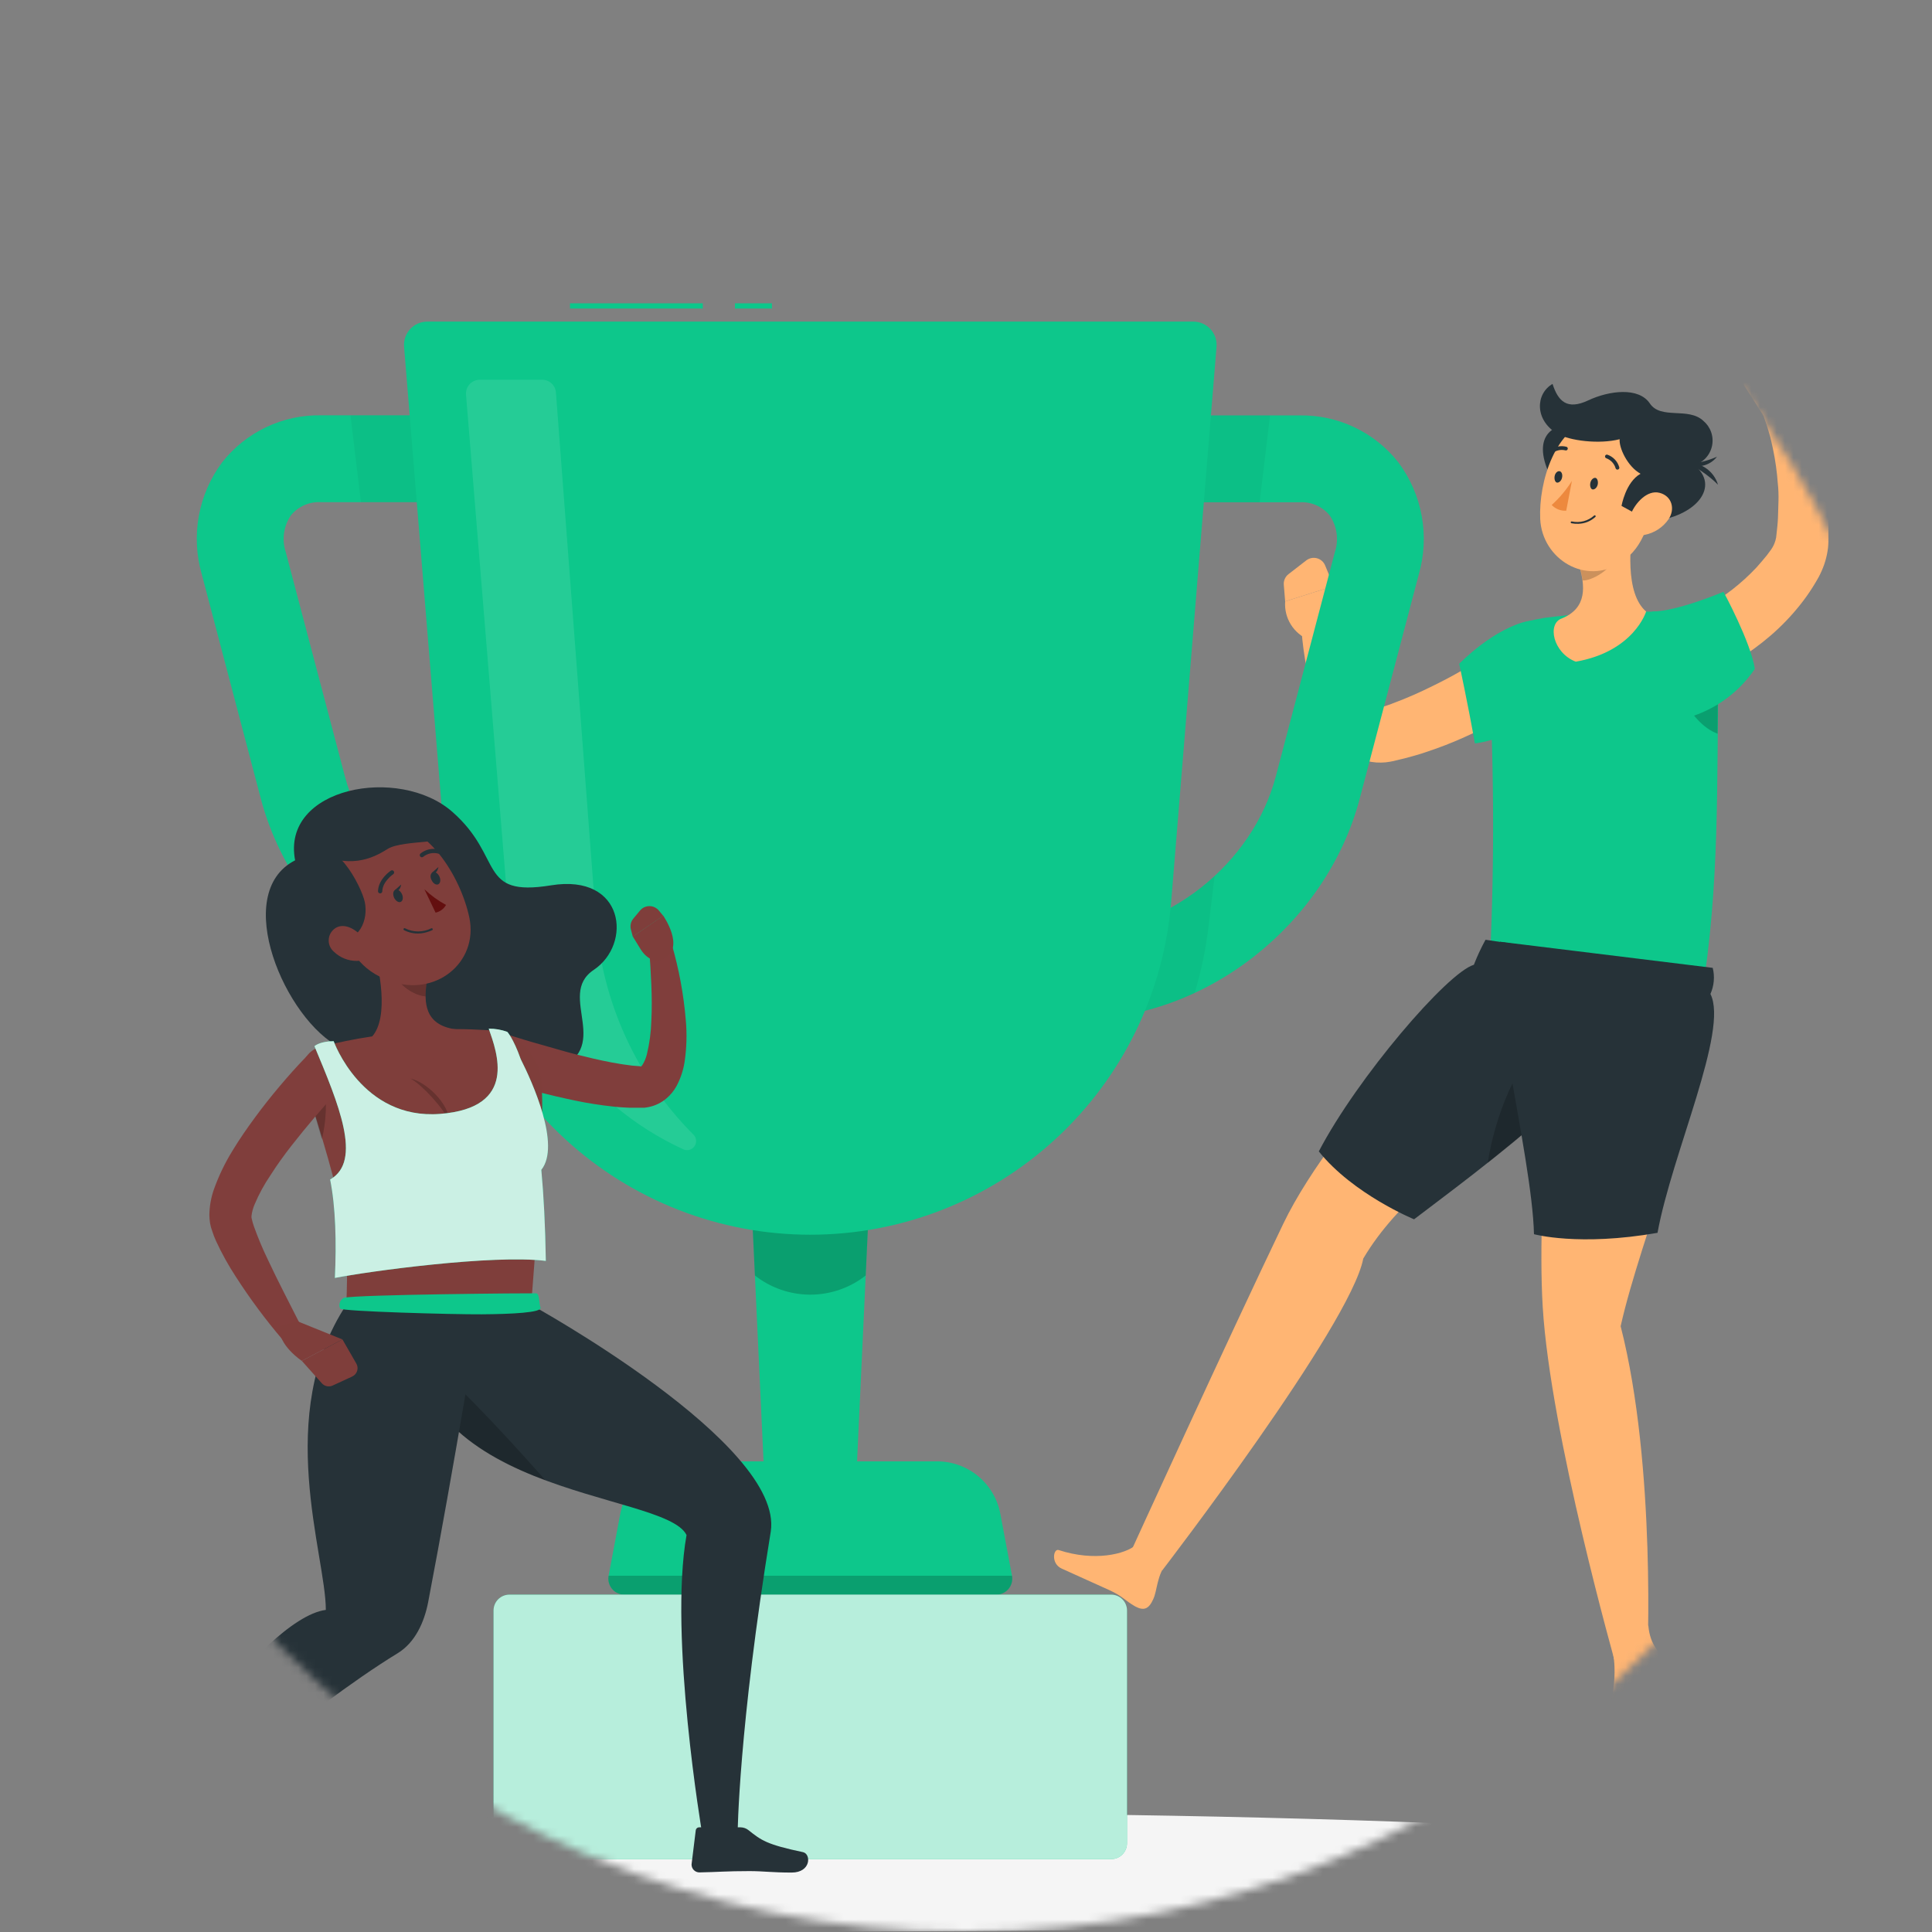 <svg width="230" height="230" viewBox="0 0 230 230" fill="none" xmlns="http://www.w3.org/2000/svg">
<rect x="0" y="0" width="230" height="230" fill="#808080" stroke="none"/>
<mask id="mask0" mask-type="alpha" maskUnits="userSpaceOnUse" x="0" y="0" width="230" height="230">
<circle cx="115" cy="115" r="115" fill="#C4C4C4"/>
</mask>
<g mask="url(#mask0)">
<path d="M103.612 229.919C170.197 229.919 224.174 226.768 224.174 222.881C224.174 218.993 170.197 215.842 103.612 215.842C37.028 215.842 -16.949 218.993 -16.949 222.881C-16.949 226.768 37.028 229.919 103.612 229.919Z" fill="#F5F5F5"/>
<path d="M182.749 82.944C182.351 83.236 182.046 83.454 181.698 83.684C181.35 83.914 181.02 84.125 180.678 84.349C180.001 84.772 179.311 85.189 178.62 85.593C177.221 86.376 175.797 87.11 174.324 87.763C172.852 88.428 171.345 89.013 169.809 89.516C169.045 89.79 168.249 90.001 167.459 90.219L166.259 90.511L165.96 90.586L165.749 90.629L165.494 90.679C165.133 90.747 164.767 90.782 164.4 90.785C163.641 90.801 162.887 90.676 162.174 90.418C161.525 90.182 160.916 89.846 160.37 89.423C159.497 88.73 158.754 87.888 158.175 86.936C157.268 85.415 156.582 83.774 156.136 82.061C155.306 78.963 154.871 75.773 154.843 72.566C154.83 72.129 154.978 71.703 155.259 71.367C155.54 71.032 155.934 70.812 156.367 70.749C156.799 70.685 157.24 70.782 157.606 71.022C157.971 71.262 158.236 71.628 158.35 72.05V72.137C159.085 74.914 160.02 77.634 161.148 80.276C161.629 81.439 162.256 82.536 163.013 83.541C163.258 83.868 163.564 84.144 163.915 84.355C164.157 84.461 164.126 84.355 164.12 84.355C164.556 84.168 165.002 84.006 165.457 83.87C166.079 83.615 166.756 83.385 167.397 83.106C168.69 82.583 169.965 81.961 171.227 81.333C172.489 80.705 173.714 80.015 174.958 79.294C175.58 78.946 176.202 78.579 176.78 78.206L178.496 77.105L178.639 77.012C179.424 76.491 180.383 76.301 181.307 76.481C182.232 76.661 183.049 77.198 183.581 77.975C184.114 78.752 184.319 79.708 184.153 80.635C183.986 81.563 183.462 82.387 182.693 82.931L182.749 82.944Z" fill="#FFB573"/>
<path d="M158.58 74.941L158.766 69.768L152.996 71.596C152.923 72.562 153.16 73.526 153.672 74.349C154.184 75.172 154.945 75.811 155.844 76.172L158.58 74.941Z" fill="#FFB573"/>
<path d="M155.508 66.714L153.394 68.349C153.2 68.499 153.048 68.694 152.95 68.918C152.852 69.142 152.812 69.387 152.834 69.63L152.996 71.595L158.766 69.767L157.752 67.311C157.666 67.103 157.534 66.918 157.365 66.77C157.196 66.622 156.995 66.515 156.778 66.457C156.56 66.4 156.333 66.393 156.113 66.437C155.892 66.482 155.685 66.576 155.508 66.714Z" fill="#FFB573"/>
<path d="M181.991 73.964C177.955 74.654 173.714 79.02 173.714 79.02C173.714 79.02 174.747 83.77 175.58 88.502C186.25 87.128 189.62 72.665 181.991 73.964Z" fill="#0DC78B"/>
<path d="M177.252 79.791C177.917 92.122 177.917 104.481 177.252 116.813L202.553 118.678C204.773 105.396 204.344 92.805 204.586 80.226C204.655 76.613 203.585 73.293 199.985 72.951C198.654 72.826 195.632 72.789 194.457 72.814C190.906 72.855 187.359 73.104 183.837 73.56C183.078 73.691 182.326 73.84 181.617 74.008C180.322 74.298 179.172 75.038 178.372 76.097C177.573 77.157 177.176 78.466 177.252 79.791Z" fill="#0DC78B"/>
<path opacity="0.2" d="M199.047 80.189C199.047 80.189 200.825 86.009 204.475 87.345C204.475 85.026 204.513 82.707 204.556 80.394L199.047 80.189Z" fill="black"/>
<path d="M177.289 115.054C177.289 115.054 159.027 132.663 152.766 145.696C146.255 159.252 134.491 185.019 134.491 185.019L138.358 186.953C138.358 186.953 160.793 157.765 162.292 149.831C170.475 135.971 191.131 129.579 194.669 117.678C187.158 115.445 177.289 115.054 177.289 115.054Z" fill="#FFB573"/>
<path d="M185.585 116.812C185.585 116.812 182.824 141.728 183.657 155.582C184.577 170.76 192.362 198.213 192.362 198.213L196.093 198.02C196.093 198.02 197.219 174.622 192.934 157.883C195.422 146.783 202.722 130.523 202.51 118.672C196.923 117.627 191.265 117.005 185.585 116.812Z" fill="#FFB573"/>
<path d="M198.642 197.821C197.709 196.944 196.428 195.955 196.229 193.512C196.229 193.512 191.777 195.557 192.088 197.243C192.399 198.928 192.318 204.325 189.371 207.707C188.96 208.18 190.191 208.727 191.553 208.217C193.866 207.353 194.072 206.489 194.662 204.53C195.172 202.851 197.703 201.098 198.723 200.14C199.575 199.319 199.575 198.698 198.642 197.821Z" fill="#FFB573"/>
<path d="M137.283 190.397C137.818 189.241 137.656 187.593 139.018 185.858C139.018 185.858 136.53 182.786 135.256 183.906C133.981 185.025 130.281 185.926 126.028 184.527C125.406 184.328 125.071 186.132 126.389 186.735C128.578 187.736 130.194 188.445 132.06 189.297C133.651 190.024 133.925 190.54 135.125 191.23C136.151 191.784 136.742 191.585 137.283 190.397Z" fill="#FFB573"/>
<path d="M185.938 73.622C188.985 72.379 188.718 69.718 187.966 67.243L194.532 61.342C194.028 64.843 193.425 70.613 195.968 72.802C195.968 72.802 194.532 77.558 187.592 78.771C184.875 77.733 184.154 74.226 185.938 73.622Z" fill="#FFB573"/>
<path opacity="0.2" d="M191.709 63.705L187.979 67.237C188.178 67.844 188.321 68.469 188.408 69.102C189.409 69.189 192.089 67.734 192.138 66.18C192.118 65.338 191.973 64.504 191.709 63.705Z" fill="black"/>
<path d="M210.655 50.604L207.64 45.897L213.509 44.423C213.509 44.423 215.375 49.136 213.509 50.342L210.655 50.604Z" fill="#FFB573"/>
<path d="M199.631 74.064L199.973 73.921L200.396 73.728L201.266 73.311C201.844 73.019 202.423 72.689 202.989 72.366C204.118 71.705 205.205 70.971 206.241 70.171C207.257 69.377 208.211 68.506 209.095 67.566C209.524 67.093 209.928 66.608 210.338 66.111L210.848 65.421C210.964 65.255 211.066 65.08 211.153 64.898C211.234 64.723 211.303 64.542 211.358 64.357C211.427 64.127 211.469 63.889 211.482 63.648C211.557 62.977 211.638 62.305 211.663 61.634C211.688 60.962 211.713 60.278 211.725 59.6C211.737 58.923 211.725 58.239 211.644 57.561C211.548 56.194 211.359 54.836 211.078 53.494C210.935 52.823 210.792 52.145 210.593 51.492C210.506 51.163 210.394 50.839 210.289 50.516L209.984 49.627L209.891 49.372C209.747 48.969 209.753 48.529 209.909 48.13C210.064 47.732 210.358 47.404 210.737 47.205C211.115 47.007 211.553 46.952 211.969 47.051C212.385 47.15 212.751 47.395 213 47.743C213.304 48.159 213.516 48.464 213.746 48.831C213.976 49.198 214.169 49.533 214.368 49.894C214.766 50.609 215.114 51.343 215.443 52.089C216.075 53.59 216.573 55.145 216.929 56.734C217.298 58.33 217.531 59.955 217.626 61.59C217.682 62.411 217.682 63.226 217.676 64.078C217.687 64.585 217.651 65.093 217.57 65.595C217.48 66.142 217.345 66.68 217.166 67.205C216.982 67.72 216.762 68.22 216.507 68.704L216.301 69.064L216.134 69.35L215.798 69.898C215.341 70.626 214.843 71.328 214.305 71.999C213.248 73.331 212.068 74.559 210.78 75.668C209.51 76.765 208.149 77.753 206.713 78.621C205.992 79.044 205.258 79.448 204.5 79.822C204.12 80.008 203.741 80.188 203.343 80.362L202.721 80.611L202.019 80.872C201.14 81.189 200.171 81.151 199.32 80.765C198.469 80.38 197.802 79.677 197.461 78.807C197.12 77.937 197.132 76.968 197.494 76.106C197.856 75.245 198.54 74.559 199.401 74.194L199.631 74.064Z" fill="#FFB573"/>
<path d="M196.677 72.802C199.649 72.802 205.177 70.451 205.177 70.451C205.177 70.451 208.442 76.47 208.908 79.629C207.015 82.433 204.199 84.484 200.949 85.424C197.324 83.522 195.676 78.771 196.677 72.802Z" fill="#0DC78B"/>
<path d="M168.342 145.155C168.342 145.155 161.091 142.183 157 137.071C161.601 128.267 172.309 115.781 175.461 114.854C175.858 113.832 176.321 112.837 176.848 111.876L197.368 114.929C196.261 124.89 174.765 140.212 168.342 145.155Z" fill="#263238"/>
<path opacity="0.2" d="M183.546 124.692C180.735 125.973 177.949 132.925 177.11 138.428C181.272 135.183 185.237 131.695 188.986 127.981C186.717 126.178 184.105 124.443 183.546 124.692Z" fill="black"/>
<path d="M182.618 146.927C182.618 146.927 187.941 148.407 197.324 146.765C199.04 137.351 205.83 122.671 203.623 118.33C204.058 117.354 204.154 116.259 203.896 115.221L178.589 112.112C176.512 115.259 182.394 137.544 182.618 146.927Z" fill="#263238"/>
<path d="M208.075 41.562L211.277 40.941C211.504 40.9 211.739 40.939 211.94 41.053C212.141 41.166 212.296 41.347 212.378 41.562L213.484 44.441L207.615 45.915L207.291 42.632C207.262 42.388 207.326 42.141 207.472 41.943C207.617 41.744 207.833 41.608 208.075 41.562Z" fill="#FFB573"/>
<path d="M188.177 50.56C184.148 50.13 182.289 52.543 184.863 57.25C188.09 52.723 188.177 50.56 188.177 50.56Z" fill="#263238"/>
<path d="M197.448 57.705C196.279 62.263 195.825 64.987 193.04 66.908C188.855 69.793 183.57 66.585 183.358 61.772C183.165 57.419 185.105 50.722 189.974 49.752C191.046 49.535 192.155 49.595 193.197 49.926C194.238 50.258 195.178 50.85 195.927 51.647C196.676 52.443 197.208 53.418 197.475 54.478C197.741 55.538 197.732 56.649 197.448 57.705Z" fill="#FFB573"/>
<path d="M196.441 62.094L193.04 60.228C193.04 60.228 193.519 57.399 195.303 56.398C193.755 55.54 192.723 53.32 192.816 52.288C190.385 52.91 186.822 52.481 185.354 51.604C182.687 49.994 182.793 46.885 184.826 45.703C185.491 47.767 186.554 48.849 189.067 47.668C191.579 46.487 195.086 46.057 196.41 48.029C197.734 50 200.987 48.414 202.784 50.105C203.206 50.459 203.525 50.921 203.707 51.442C203.889 51.962 203.927 52.522 203.817 53.062C203.707 53.603 203.453 54.103 203.081 54.511C202.71 54.919 202.235 55.218 201.708 55.378C204.811 57.853 202.025 61.559 196.441 62.094Z" fill="#263238"/>
<path d="M200.371 55.143C201.257 54.986 202.17 55.161 202.936 55.633C203.702 56.105 204.267 56.843 204.525 57.705C203.511 56.673 201.534 55.199 200.371 55.143Z" fill="#263238"/>
<path d="M200.613 55.087C201.222 55.454 201.945 55.584 202.643 55.452C203.342 55.321 203.967 54.936 204.4 54.372C203.355 54.845 201.478 55.379 200.613 55.087Z" fill="#263238"/>
<path d="M198.636 61.815C197.964 62.793 196.93 63.464 195.763 63.681C194.221 63.948 193.606 62.53 194.165 61.156C194.669 59.913 196.08 58.283 197.567 58.669C199.053 59.054 199.451 60.615 198.636 61.815Z" fill="#FFB573"/>
<path d="M190.211 57.649C190.136 58.022 189.881 58.27 189.633 58.27C189.384 58.27 189.247 57.879 189.322 57.506C189.396 57.133 189.651 56.884 189.894 56.884C190.136 56.884 190.279 57.276 190.211 57.649Z" fill="#263238"/>
<path d="M185.964 56.834C185.895 57.208 185.634 57.456 185.392 57.456C185.149 57.456 185.006 57.065 185.075 56.685C185.143 56.306 185.41 56.063 185.653 56.094C185.895 56.126 186.039 56.461 185.964 56.834Z" fill="#263238"/>
<path d="M187.133 57.251C186.466 58.312 185.656 59.277 184.727 60.117C184.948 60.35 185.217 60.532 185.516 60.65C185.814 60.768 186.135 60.82 186.455 60.801L187.133 57.251Z" fill="#ED893E"/>
<path d="M187.929 62.356C187.645 62.371 187.361 62.35 187.083 62.294C187.054 62.288 187.028 62.271 187.011 62.247C186.993 62.223 186.986 62.193 186.99 62.164C186.993 62.149 186.999 62.135 187.007 62.122C187.016 62.109 187.027 62.099 187.039 62.091C187.052 62.083 187.067 62.077 187.082 62.075C187.096 62.072 187.112 62.073 187.127 62.077C187.591 62.178 188.072 62.167 188.532 62.046C188.991 61.925 189.415 61.697 189.769 61.38C189.79 61.359 189.818 61.346 189.848 61.346C189.878 61.345 189.906 61.356 189.928 61.377C189.949 61.398 189.962 61.426 189.962 61.456C189.963 61.485 189.951 61.514 189.931 61.536C189.383 62.04 188.673 62.331 187.929 62.356Z" fill="#263238"/>
<path d="M192.53 55.908C192.487 55.902 192.446 55.885 192.412 55.857C192.378 55.83 192.352 55.793 192.337 55.752C192.26 55.481 192.12 55.232 191.929 55.024C191.738 54.817 191.501 54.657 191.237 54.558C191.18 54.542 191.132 54.505 191.103 54.453C191.074 54.402 191.066 54.342 191.081 54.285C191.089 54.256 191.101 54.229 191.119 54.206C191.137 54.183 191.159 54.163 191.185 54.148C191.211 54.134 191.239 54.125 191.268 54.121C191.297 54.118 191.327 54.121 191.355 54.129C191.693 54.245 191.997 54.44 192.243 54.699C192.489 54.958 192.668 55.272 192.766 55.615C192.776 55.643 192.78 55.672 192.778 55.702C192.776 55.731 192.768 55.76 192.755 55.786C192.741 55.812 192.723 55.835 192.7 55.854C192.678 55.873 192.652 55.887 192.623 55.895C192.593 55.905 192.562 55.91 192.53 55.908Z" fill="#263238"/>
<path d="M184.584 54.036C184.532 54.025 184.486 53.997 184.453 53.955C184.435 53.932 184.421 53.905 184.413 53.877C184.404 53.848 184.402 53.818 184.405 53.789C184.409 53.759 184.418 53.731 184.433 53.705C184.447 53.679 184.467 53.656 184.49 53.638C184.762 53.407 185.085 53.245 185.433 53.167C185.781 53.09 186.142 53.097 186.486 53.19C186.515 53.199 186.541 53.213 186.563 53.232C186.586 53.25 186.604 53.274 186.618 53.3C186.631 53.326 186.639 53.355 186.641 53.384C186.643 53.413 186.639 53.442 186.629 53.47C186.611 53.526 186.571 53.572 186.519 53.599C186.467 53.626 186.406 53.631 186.35 53.613C186.076 53.546 185.79 53.545 185.515 53.61C185.241 53.675 184.985 53.804 184.77 53.986C184.744 54.007 184.714 54.023 184.682 54.031C184.65 54.04 184.617 54.041 184.584 54.036Z" fill="#263238"/>
<path d="M101.903 176.73H91.027L89.317 139.963H103.613L101.903 176.73Z" fill="#0DC78B"/>
<path opacity="0.2" d="M103.059 151.845C101.178 153.322 98.856 154.125 96.465 154.125C94.073 154.125 91.751 153.322 89.871 151.845L89.311 139.969H103.613L103.059 151.845Z" fill="black"/>
<path d="M64.439 121.334C49.348 121.334 34.996 110.042 31.048 95.069L24.022 68.375C23.37 66.115 23.25 63.735 23.67 61.421C24.091 59.108 25.041 56.922 26.447 55.037C27.844 53.259 29.633 51.828 31.675 50.858C33.718 49.887 35.957 49.402 38.217 49.441H59.713C61.053 49.487 62.323 50.052 63.255 51.017C64.186 51.981 64.707 53.27 64.707 54.611C64.707 55.952 64.186 57.241 63.255 58.205C62.323 59.17 61.053 59.735 59.713 59.781H38.224C37.546 59.74 36.869 59.859 36.246 60.129C35.624 60.399 35.074 60.813 34.642 61.336C34.206 61.97 33.923 62.696 33.815 63.458C33.707 64.219 33.777 64.996 34.02 65.726L41.059 92.426C43.801 102.829 54.08 110.981 64.451 110.981C65.145 110.956 65.837 111.072 66.486 111.321C67.134 111.57 67.725 111.947 68.225 112.43C68.724 112.912 69.122 113.49 69.393 114.13C69.664 114.769 69.804 115.456 69.804 116.151C69.804 116.845 69.664 117.533 69.393 118.172C69.122 118.811 68.724 119.389 68.225 119.872C67.725 120.354 67.134 120.731 66.486 120.98C65.837 121.229 65.145 121.345 64.451 121.321L64.439 121.334Z" fill="#0DC78B"/>
<path d="M128.485 121.334C127.791 121.358 127.099 121.242 126.451 120.993C125.803 120.744 125.211 120.367 124.712 119.885C124.212 119.402 123.815 118.824 123.543 118.185C123.272 117.545 123.132 116.858 123.132 116.164C123.132 115.469 123.272 114.782 123.543 114.142C123.815 113.503 124.212 112.925 124.712 112.443C125.211 111.96 125.803 111.583 126.451 111.334C127.099 111.085 127.791 110.969 128.485 110.993C138.857 110.993 149.135 102.841 151.877 92.439L158.91 65.738C159.153 65.008 159.223 64.232 159.115 63.47C159.007 62.709 158.724 61.982 158.288 61.348C157.856 60.825 157.306 60.412 156.684 60.142C156.061 59.871 155.384 59.752 154.707 59.794H133.217C132.523 59.818 131.831 59.702 131.183 59.453C130.535 59.204 129.943 58.827 129.443 58.345C128.944 57.862 128.547 57.284 128.275 56.645C128.004 56.005 127.864 55.318 127.864 54.624C127.864 53.929 128.004 53.242 128.275 52.602C128.547 51.963 128.944 51.385 129.443 50.903C129.943 50.42 130.535 50.043 131.183 49.794C131.831 49.545 132.523 49.429 133.217 49.453H154.707C156.967 49.415 159.206 49.9 161.248 50.871C163.29 51.842 165.08 53.272 166.477 55.05C167.883 56.935 168.833 59.12 169.254 61.434C169.674 63.748 169.554 66.128 168.902 68.387L161.87 95.081C157.921 110.042 143.564 121.334 128.485 121.334Z" fill="#0DC78B"/>
<g opacity="0.2">
<path opacity="0.2" d="M64.88 54.627C64.88 53.255 64.336 51.941 63.367 50.971C62.398 50.001 61.084 49.455 59.713 49.453H41.724L42.968 59.794H59.713C61.083 59.794 62.398 59.249 63.367 58.28C64.336 57.311 64.88 55.997 64.88 54.627Z" fill="black"/>
<path opacity="0.2" d="M64.439 110.993C58.588 110.993 52.774 108.406 48.315 104.277L49.043 110.303C49.364 112.983 49.92 115.629 50.703 118.212C55.001 120.235 59.689 121.296 64.439 121.321C65.133 121.345 65.825 121.229 66.473 120.98C67.121 120.731 67.713 120.354 68.212 119.872C68.712 119.389 69.109 118.811 69.38 118.172C69.652 117.533 69.791 116.845 69.791 116.151C69.791 115.456 69.652 114.769 69.38 114.13C69.109 113.49 68.712 112.912 68.212 112.43C67.713 111.947 67.121 111.57 66.473 111.321C65.825 111.072 65.133 110.956 64.439 110.98V110.993Z" fill="black"/>
<path opacity="0.2" d="M123.305 116.166C123.306 117.536 123.851 118.85 124.82 119.818C125.789 120.787 127.102 121.332 128.472 121.334C133.224 121.309 137.914 120.248 142.214 118.225C142.997 115.642 143.553 112.995 143.874 110.315L144.595 104.29C140.143 108.419 134.329 111.006 128.472 111.006C127.103 111.007 125.791 111.551 124.822 112.519C123.854 113.486 123.308 114.798 123.305 116.166Z" fill="black"/>
<path opacity="0.2" d="M133.216 49.453C131.876 49.5 130.606 50.065 129.675 51.029C128.743 51.994 128.222 53.282 128.222 54.623C128.222 55.964 128.743 57.253 129.675 58.218C130.606 59.182 131.876 59.747 133.216 59.794H149.955L151.199 49.453H133.216Z" fill="black"/>
</g>
<path d="M91.897 36.109H87.495V36.731H91.897V36.109Z" fill="#0DC78B"/>
<path d="M83.665 36.109H67.859V36.731H83.665V36.109Z" fill="#0DC78B"/>
<path d="M96.462 146.99C85.639 146.99 75.213 142.919 67.255 135.585C59.297 128.251 54.389 118.192 53.507 107.406L48.104 41.283C48.072 40.901 48.12 40.517 48.244 40.155C48.368 39.793 48.567 39.46 48.826 39.178C49.086 38.897 49.401 38.672 49.752 38.518C50.103 38.365 50.482 38.286 50.865 38.286H142.065C142.447 38.287 142.826 38.366 143.176 38.52C143.527 38.674 143.842 38.899 144.101 39.18C144.36 39.462 144.559 39.794 144.683 40.156C144.808 40.518 144.856 40.902 144.825 41.283L139.422 107.406C138.538 118.192 133.629 128.252 125.67 135.585C117.711 142.919 107.284 146.99 96.462 146.99Z" fill="#0DC78B"/>
<path opacity="0.1" d="M82.54 135.058C82.723 135.234 82.838 135.468 82.865 135.72C82.893 135.973 82.831 136.227 82.69 136.438C82.549 136.649 82.339 136.804 82.095 136.876C81.852 136.947 81.591 136.931 81.358 136.83C75.517 134.146 70.496 129.956 66.809 124.69C63.122 119.424 60.903 113.272 60.379 106.865L55.479 46.985C55.461 46.759 55.49 46.532 55.564 46.318C55.638 46.103 55.755 45.906 55.908 45.739C56.062 45.572 56.248 45.439 56.456 45.347C56.663 45.256 56.887 45.208 57.114 45.207H64.545C64.959 45.206 65.358 45.362 65.661 45.644C65.965 45.925 66.15 46.311 66.18 46.724L70.949 109.526C71.609 119.136 75.708 128.187 82.496 135.02L82.54 135.058Z" fill="white"/>
<path d="M118.61 189.838H74.319C74.04 189.837 73.765 189.775 73.512 189.656C73.26 189.537 73.037 189.364 72.859 189.15C72.681 188.935 72.552 188.684 72.482 188.414C72.412 188.144 72.403 187.861 72.454 187.587L73.84 180.219C74.171 178.463 75.104 176.878 76.479 175.737C77.853 174.596 79.584 173.971 81.37 173.97H111.559C113.345 173.971 115.076 174.596 116.45 175.737C117.825 176.878 118.758 178.463 119.089 180.219L120.475 187.587C120.526 187.861 120.517 188.144 120.447 188.414C120.376 188.684 120.248 188.935 120.07 189.15C119.892 189.364 119.669 189.537 119.417 189.656C119.164 189.775 118.889 189.837 118.61 189.838Z" fill="#0DC78B"/>
<path opacity="0.2" d="M120.475 187.587H72.454C72.403 187.861 72.412 188.143 72.482 188.413C72.552 188.683 72.681 188.934 72.859 189.149C73.037 189.364 73.26 189.537 73.512 189.656C73.765 189.775 74.04 189.837 74.319 189.838H118.61C118.889 189.837 119.164 189.775 119.417 189.656C119.669 189.537 119.892 189.364 120.07 189.149C120.248 188.934 120.376 188.683 120.447 188.413C120.517 188.143 120.526 187.861 120.475 187.587Z" fill="black"/>
<path d="M132.278 189.838H60.646C59.602 189.838 58.756 190.684 58.756 191.728V219.436C58.756 220.48 59.602 221.326 60.646 221.326H132.278C133.322 221.326 134.168 220.48 134.168 219.436V191.728C134.168 190.684 133.322 189.838 132.278 189.838Z" fill="#0DC78B"/>
<path opacity="0.7" d="M132.278 189.838H60.646C59.602 189.838 58.756 190.684 58.756 191.728V219.436C58.756 220.48 59.602 221.326 60.646 221.326H132.278C133.322 221.326 134.168 220.48 134.168 219.436V191.728C134.168 190.684 133.322 189.838 132.278 189.838Z" fill="white"/>
<path d="M35.133 102.418C33.454 93.713 47.513 91.089 53.843 96.642C60.024 102.064 56.803 106.827 65.595 105.397C74.388 103.966 75.283 112.392 70.682 115.464C66.08 118.535 73.43 124.865 65.651 127.589C56.026 130.965 46.997 127.906 40.506 124.704C34.014 121.501 27.417 106.354 35.133 102.418Z" fill="#263238"/>
<path d="M63.232 155.339C63.232 155.339 93.333 171.867 91.76 182.313C87.918 205.855 87.812 218.322 87.812 218.322H83.596C83.596 218.322 79.598 194.768 81.731 182.742C79.106 177.351 46.785 178.47 48.974 155.314L63.232 155.339Z" fill="#263238"/>
<path opacity="0.2" d="M49.086 160.326C50.33 169.131 57.587 173.502 64.949 176.244C59.508 170.082 53.309 163.485 49.086 160.326Z" fill="black"/>
<path d="M88.173 217.539H83.249C83.145 217.536 83.043 217.571 82.965 217.639C82.887 217.708 82.837 217.803 82.826 217.906L82.329 221.948C82.325 222.073 82.347 222.197 82.393 222.314C82.439 222.43 82.507 222.536 82.595 222.626C82.683 222.715 82.787 222.786 82.903 222.834C83.018 222.882 83.142 222.906 83.267 222.905C85.431 222.868 86.476 222.75 89.212 222.75C90.891 222.75 91.917 222.924 94.242 222.924C96.568 222.924 96.574 220.698 95.591 220.493C91.239 219.579 90.617 219.075 89.112 217.881C88.847 217.665 88.516 217.545 88.173 217.539Z" fill="#263238"/>
<path d="M60.248 123.112C61.591 123.529 63.009 123.976 64.395 124.356C65.782 124.735 67.187 125.176 68.58 125.525C69.973 125.873 71.372 126.209 72.746 126.47C73.424 126.588 74.114 126.718 74.773 126.793L75.271 126.861L75.749 126.899L76.222 126.936H76.303C76.303 126.936 76.241 126.98 76.266 126.986C76.29 126.992 76.359 126.948 76.458 126.812C76.719 126.401 76.908 125.949 77.018 125.475C77.329 124.183 77.504 122.861 77.54 121.533C77.615 120.127 77.602 118.685 77.54 117.242C77.478 115.8 77.391 114.313 77.279 112.89V112.84C77.258 112.505 77.361 112.174 77.567 111.91C77.774 111.646 78.07 111.468 78.4 111.408C78.73 111.348 79.07 111.411 79.357 111.586C79.643 111.76 79.855 112.034 79.953 112.355C80.822 115.326 81.389 118.378 81.644 121.464C81.792 123.122 81.742 124.792 81.495 126.439C81.338 127.434 81.017 128.397 80.543 129.286C80.227 129.863 79.805 130.376 79.3 130.797C78.709 131.288 78.006 131.628 77.254 131.786C77.074 131.823 76.881 131.855 76.707 131.873H76.44H74.947L74.326 131.842C73.499 131.805 72.715 131.705 71.919 131.606C70.352 131.401 68.81 131.115 67.324 130.773C64.328 130.119 61.373 129.288 58.476 128.285C57.817 128.033 57.281 127.537 56.978 126.9C56.675 126.263 56.628 125.533 56.848 124.863C57.068 124.193 57.537 123.633 58.158 123.299C58.779 122.965 59.505 122.882 60.186 123.068L60.248 123.112Z" fill="#803E3C"/>
<path d="M78.952 109.003L75.333 111.49C75.333 111.49 75.594 111.932 76.266 113.007C76.937 114.083 78.056 114.742 79.07 114.064C81.588 112.802 78.952 109.003 78.952 109.003Z" fill="#7F3E3B"/>
<path d="M75.401 109.352L76.191 108.4C76.327 108.235 76.499 108.101 76.693 108.01C76.887 107.919 77.099 107.871 77.313 107.871C77.528 107.871 77.74 107.919 77.934 108.01C78.128 108.101 78.299 108.235 78.436 108.4L78.952 109.022L75.333 111.509L75.121 110.701C75.053 110.47 75.043 110.226 75.091 109.991C75.14 109.755 75.247 109.536 75.401 109.352Z" fill="#7F3E3B"/>
<path d="M64.482 129.044C64.731 133.577 64.333 141.349 63.239 155.34H41.227C41.575 146.952 41.059 143.83 36.109 128.279C35.991 127.905 35.95 127.51 35.99 127.12C36.03 126.729 36.149 126.351 36.341 126.008C36.533 125.666 36.792 125.366 37.105 125.128C37.417 124.889 37.774 124.718 38.155 124.623C40.184 124.102 42.239 123.687 44.311 123.379C47.575 122.854 50.873 122.563 54.179 122.509C55.472 122.509 56.822 122.565 58.072 122.639C59.741 122.732 61.317 123.436 62.5 124.617C63.683 125.799 64.388 127.375 64.482 129.044Z" fill="#7F3E3B"/>
<path opacity="0.2" d="M38.603 129.025C38.938 131.228 38.841 133.475 38.317 135.641C37.901 134.155 37.434 132.563 36.906 130.822L38.603 129.025Z" fill="black"/>
<path opacity="0.2" d="M53.489 133.527C53.489 131.438 50.778 128.827 48.881 128.397C50.249 129.168 52.799 131.904 53.489 133.527Z" fill="black"/>
<path d="M44.298 112.206C45.2 115.315 46.338 121.085 44.298 123.399C44.298 123.399 45.455 126.545 51.356 126.023C57.841 125.444 54.166 122.528 54.166 122.528C50.554 121.993 50.435 119.363 50.809 116.838L44.298 112.206Z" fill="#7F3E3B"/>
<path opacity="0.2" d="M46.954 114.096L50.809 116.838C50.709 117.425 50.662 118.02 50.666 118.616C49.292 118.535 47.302 117.217 47.035 115.812C46.902 115.25 46.875 114.668 46.954 114.096Z" fill="black"/>
<path d="M39.255 108.754C41.824 113.424 42.812 115.457 46.406 116.781C51.816 118.765 56.977 114.593 55.876 109.245C54.863 104.432 50.834 97.599 45.219 97.91C43.98 97.973 42.779 98.352 41.728 99.01C40.677 99.668 39.812 100.583 39.215 101.67C38.617 102.756 38.307 103.977 38.315 105.217C38.322 106.457 38.646 107.674 39.255 108.754Z" fill="#7F3E3B"/>
<path d="M37.433 102.064C39.61 99.092 43.03 105.422 43.434 107.418C43.838 109.414 42.911 112.224 39.803 112C36.694 111.777 35.102 105.254 37.433 102.064Z" fill="#263238"/>
<path d="M36.992 101.286C41.606 103.549 44.286 102.231 46.151 101.062C48.017 99.893 54.651 100.546 53.147 99.041C51.642 97.536 49.323 96.193 45.53 96.784C41.736 97.375 36.992 101.286 36.992 101.286Z" fill="#263238"/>
<path d="M20.863 217.029L15.82 215.642C15.731 215.617 15.637 215.625 15.554 215.664C15.471 215.703 15.404 215.77 15.366 215.853L13.563 219.74C13.52 219.836 13.498 219.941 13.499 220.047C13.5 220.153 13.525 220.258 13.57 220.354C13.616 220.449 13.681 220.534 13.763 220.602C13.844 220.67 13.939 220.719 14.041 220.747C15.807 221.201 16.529 220.654 18.487 221.866C19.961 222.774 21.932 222.874 24.208 222.874C26.123 222.874 26.341 220.878 25.508 220.722C21.777 220.026 22.175 218.788 21.528 217.514C21.456 217.392 21.36 217.286 21.245 217.202C21.131 217.119 21.001 217.06 20.863 217.029Z" fill="#263238"/>
<path d="M57.194 155.34C57.194 155.34 54.017 174.84 50.976 190.708C50.516 193.108 49.428 195.539 47.339 196.814C36.495 203.436 20.446 217.533 20.446 217.533L15.782 216.053C15.782 216.053 30.917 192.71 38.789 191.653C38.789 185.112 32.571 168.454 41.226 155.34H57.194Z" fill="#263238"/>
<path d="M40.934 154.506C40.711 154.621 40.54 154.818 40.458 155.055C40.376 155.293 40.388 155.552 40.493 155.781C40.723 156.123 53.936 156.49 57.375 156.465C60.813 156.44 64.563 156.272 64.345 155.657C64.128 155.041 64.264 153.99 63.804 153.965C63.344 153.94 42.309 154.108 40.934 154.506Z" fill="#0DC78B"/>
<path d="M46.916 106.87C47.103 107.262 47.464 107.492 47.718 107.362C47.974 107.231 48.029 106.827 47.849 106.435C47.669 106.043 47.302 105.813 47.047 105.944C46.792 106.075 46.736 106.454 46.916 106.87Z" fill="#263238"/>
<path d="M51.381 104.781C51.562 105.172 51.922 105.402 52.177 105.272C52.432 105.141 52.494 104.731 52.308 104.339C52.121 103.947 51.767 103.717 51.506 103.854C51.245 103.991 51.164 104.389 51.381 104.781Z" fill="#263238"/>
<path d="M51.381 103.93L52.196 103.215C52.196 103.215 52.053 104.172 51.381 103.93Z" fill="#263238"/>
<path d="M50.523 105.863C51.293 106.599 52.159 107.226 53.097 107.729C52.968 107.962 52.79 108.165 52.575 108.324C52.361 108.483 52.115 108.593 51.854 108.649L50.523 105.863Z" fill="#630F0F"/>
<path d="M50.821 110.969C51.034 110.909 51.242 110.835 51.443 110.745C51.459 110.737 51.472 110.727 51.484 110.714C51.496 110.702 51.505 110.687 51.51 110.671C51.516 110.654 51.519 110.637 51.518 110.62C51.517 110.603 51.513 110.586 51.505 110.571C51.498 110.556 51.488 110.543 51.475 110.532C51.463 110.521 51.449 110.513 51.433 110.508C51.417 110.502 51.401 110.5 51.384 110.501C51.368 110.503 51.352 110.507 51.337 110.515C50.855 110.759 50.323 110.886 49.783 110.886C49.243 110.886 48.71 110.759 48.228 110.515C48.2 110.498 48.166 110.492 48.134 110.499C48.102 110.506 48.073 110.525 48.054 110.552C48.037 110.581 48.031 110.616 48.038 110.649C48.045 110.683 48.064 110.712 48.092 110.732C48.934 111.169 49.916 111.254 50.821 110.969Z" fill="#263238"/>
<path d="M39.741 113.293C40.481 114.013 41.476 114.408 42.508 114.394C43.87 114.363 44.162 113.045 43.447 111.963C42.825 110.993 41.333 109.83 40.12 110.383C39.858 110.51 39.631 110.7 39.461 110.936C39.29 111.172 39.181 111.447 39.144 111.736C39.106 112.025 39.141 112.318 39.245 112.59C39.349 112.862 39.52 113.104 39.741 113.293Z" fill="#7F3E3B"/>
<path d="M45.331 106.342C45.382 106.326 45.426 106.295 45.459 106.253C45.491 106.21 45.509 106.159 45.511 106.106C45.542 104.931 46.798 104.079 46.81 104.072C46.838 104.054 46.862 104.03 46.881 104.002C46.899 103.974 46.912 103.942 46.918 103.909C46.925 103.876 46.924 103.843 46.918 103.81C46.911 103.777 46.898 103.746 46.879 103.718C46.861 103.69 46.838 103.665 46.811 103.646C46.783 103.628 46.752 103.614 46.72 103.608C46.687 103.602 46.653 103.602 46.621 103.609C46.588 103.616 46.558 103.63 46.531 103.65C46.468 103.687 45.038 104.657 45.001 106.093C45 106.127 45.006 106.16 45.018 106.191C45.03 106.223 45.048 106.251 45.071 106.275C45.094 106.3 45.122 106.319 45.153 106.333C45.183 106.346 45.216 106.354 45.25 106.354L45.331 106.342Z" fill="#263238"/>
<path d="M52.326 101.64C52.367 101.627 52.405 101.603 52.435 101.572C52.466 101.541 52.488 101.502 52.5 101.46C52.508 101.428 52.51 101.393 52.505 101.36C52.501 101.327 52.489 101.295 52.472 101.266C52.454 101.237 52.431 101.212 52.404 101.192C52.377 101.172 52.346 101.157 52.313 101.149C51.925 101.038 51.516 101.023 51.12 101.105C50.725 101.187 50.355 101.365 50.044 101.622C50.02 101.646 50.002 101.674 49.989 101.705C49.976 101.736 49.969 101.769 49.969 101.802C49.969 101.836 49.976 101.869 49.989 101.9C50.002 101.931 50.02 101.959 50.044 101.982C50.067 102.007 50.095 102.026 50.126 102.04C50.157 102.053 50.191 102.06 50.224 102.06C50.258 102.06 50.291 102.053 50.322 102.04C50.353 102.026 50.381 102.007 50.405 101.982C50.656 101.786 50.951 101.652 51.264 101.59C51.577 101.528 51.901 101.541 52.208 101.628C52.246 101.641 52.286 101.646 52.326 101.64Z" fill="#263238"/>
<path d="M40.375 129.697C38.441 131.823 36.488 134.105 34.704 136.387C33.808 137.531 32.963 138.707 32.217 139.882C31.468 140.978 30.83 142.147 30.314 143.37C30.123 143.81 29.997 144.275 29.941 144.751V144.918C29.942 144.937 29.942 144.956 29.941 144.974L29.991 145.173L30.09 145.571L30.239 146.031C30.717 147.363 31.265 148.669 31.881 149.943C33.124 152.604 34.536 155.284 35.885 157.958C36.038 158.257 36.075 158.601 35.99 158.926C35.905 159.251 35.704 159.533 35.424 159.719C35.145 159.905 34.806 159.981 34.474 159.934C34.142 159.887 33.839 159.719 33.622 159.462C31.61 157.102 29.759 154.609 28.082 152.001C27.193 150.645 26.406 149.225 25.725 147.754L25.464 147.132C25.383 146.914 25.308 146.678 25.227 146.448L25.116 146.106C25.078 145.963 25.035 145.764 25.004 145.602C24.956 145.283 24.929 144.961 24.923 144.639C24.94 143.601 25.122 142.572 25.464 141.592C26.039 139.985 26.781 138.443 27.677 136.99C28.517 135.598 29.425 134.298 30.357 133.03C31.29 131.761 32.254 130.542 33.267 129.342C34.281 128.142 35.288 127.004 36.414 125.841C36.661 125.579 36.957 125.368 37.286 125.22C37.614 125.072 37.969 124.99 38.329 124.979C38.69 124.968 39.049 125.028 39.386 125.156C39.723 125.283 40.031 125.476 40.294 125.723C40.556 125.97 40.768 126.267 40.916 126.595C41.064 126.924 41.145 127.279 41.157 127.639C41.167 127.999 41.107 128.358 40.98 128.695C40.852 129.032 40.659 129.341 40.412 129.603L40.375 129.697Z" fill="#803E3C"/>
<path d="M46.947 106.019L47.756 105.304C47.756 105.304 47.65 106.268 46.947 106.019Z" fill="#263238"/>
<path d="M35.382 157.279L40.767 159.456L35.935 162.011C35.935 162.011 33.05 160.115 33.249 157.889L35.382 157.279Z" fill="#7F3E3B"/>
<path d="M41.929 163.871L39.597 164.947C39.383 165.045 39.144 165.072 38.913 165.024C38.682 164.976 38.473 164.855 38.317 164.679L35.935 162.012L40.767 159.456L42.42 162.329C42.497 162.461 42.544 162.607 42.561 162.759C42.577 162.91 42.562 163.063 42.516 163.208C42.469 163.354 42.393 163.487 42.292 163.602C42.191 163.716 42.068 163.807 41.929 163.871Z" fill="#7F3E3B"/>
<path d="M61.989 126.084C61.112 123.597 60.391 122.838 60.391 122.838C59.683 122.582 58.936 122.454 58.183 122.459C59.141 125.232 61.715 131.873 52.394 132.607C43.073 133.341 39.722 123.951 39.722 123.951C38.055 123.951 37.434 124.542 37.434 124.542C40.288 131.382 43.185 138.222 39.299 140.417C39.958 143.694 40.064 147.878 39.865 152.138C43.639 151.379 58.724 149.309 64.98 150.111C64.917 145.901 64.725 142.313 64.445 139.266C66.783 136.344 63.382 128.839 61.989 126.084Z" fill="#0DC78B"/>
<path opacity="0.8" d="M61.989 126.084C61.112 123.597 60.391 122.838 60.391 122.838C59.683 122.582 58.936 122.454 58.183 122.459C59.141 125.232 61.715 131.873 52.394 132.607C43.073 133.341 39.722 123.951 39.722 123.951C38.055 123.951 37.434 124.542 37.434 124.542C40.288 131.382 43.185 138.222 39.299 140.417C39.958 143.694 40.064 147.878 39.865 152.138C43.639 151.379 58.724 149.309 64.98 150.111C64.917 145.901 64.725 142.313 64.445 139.266C66.783 136.344 63.382 128.839 61.989 126.084Z" fill="#FAFAFA"/>
</g>
</svg>
